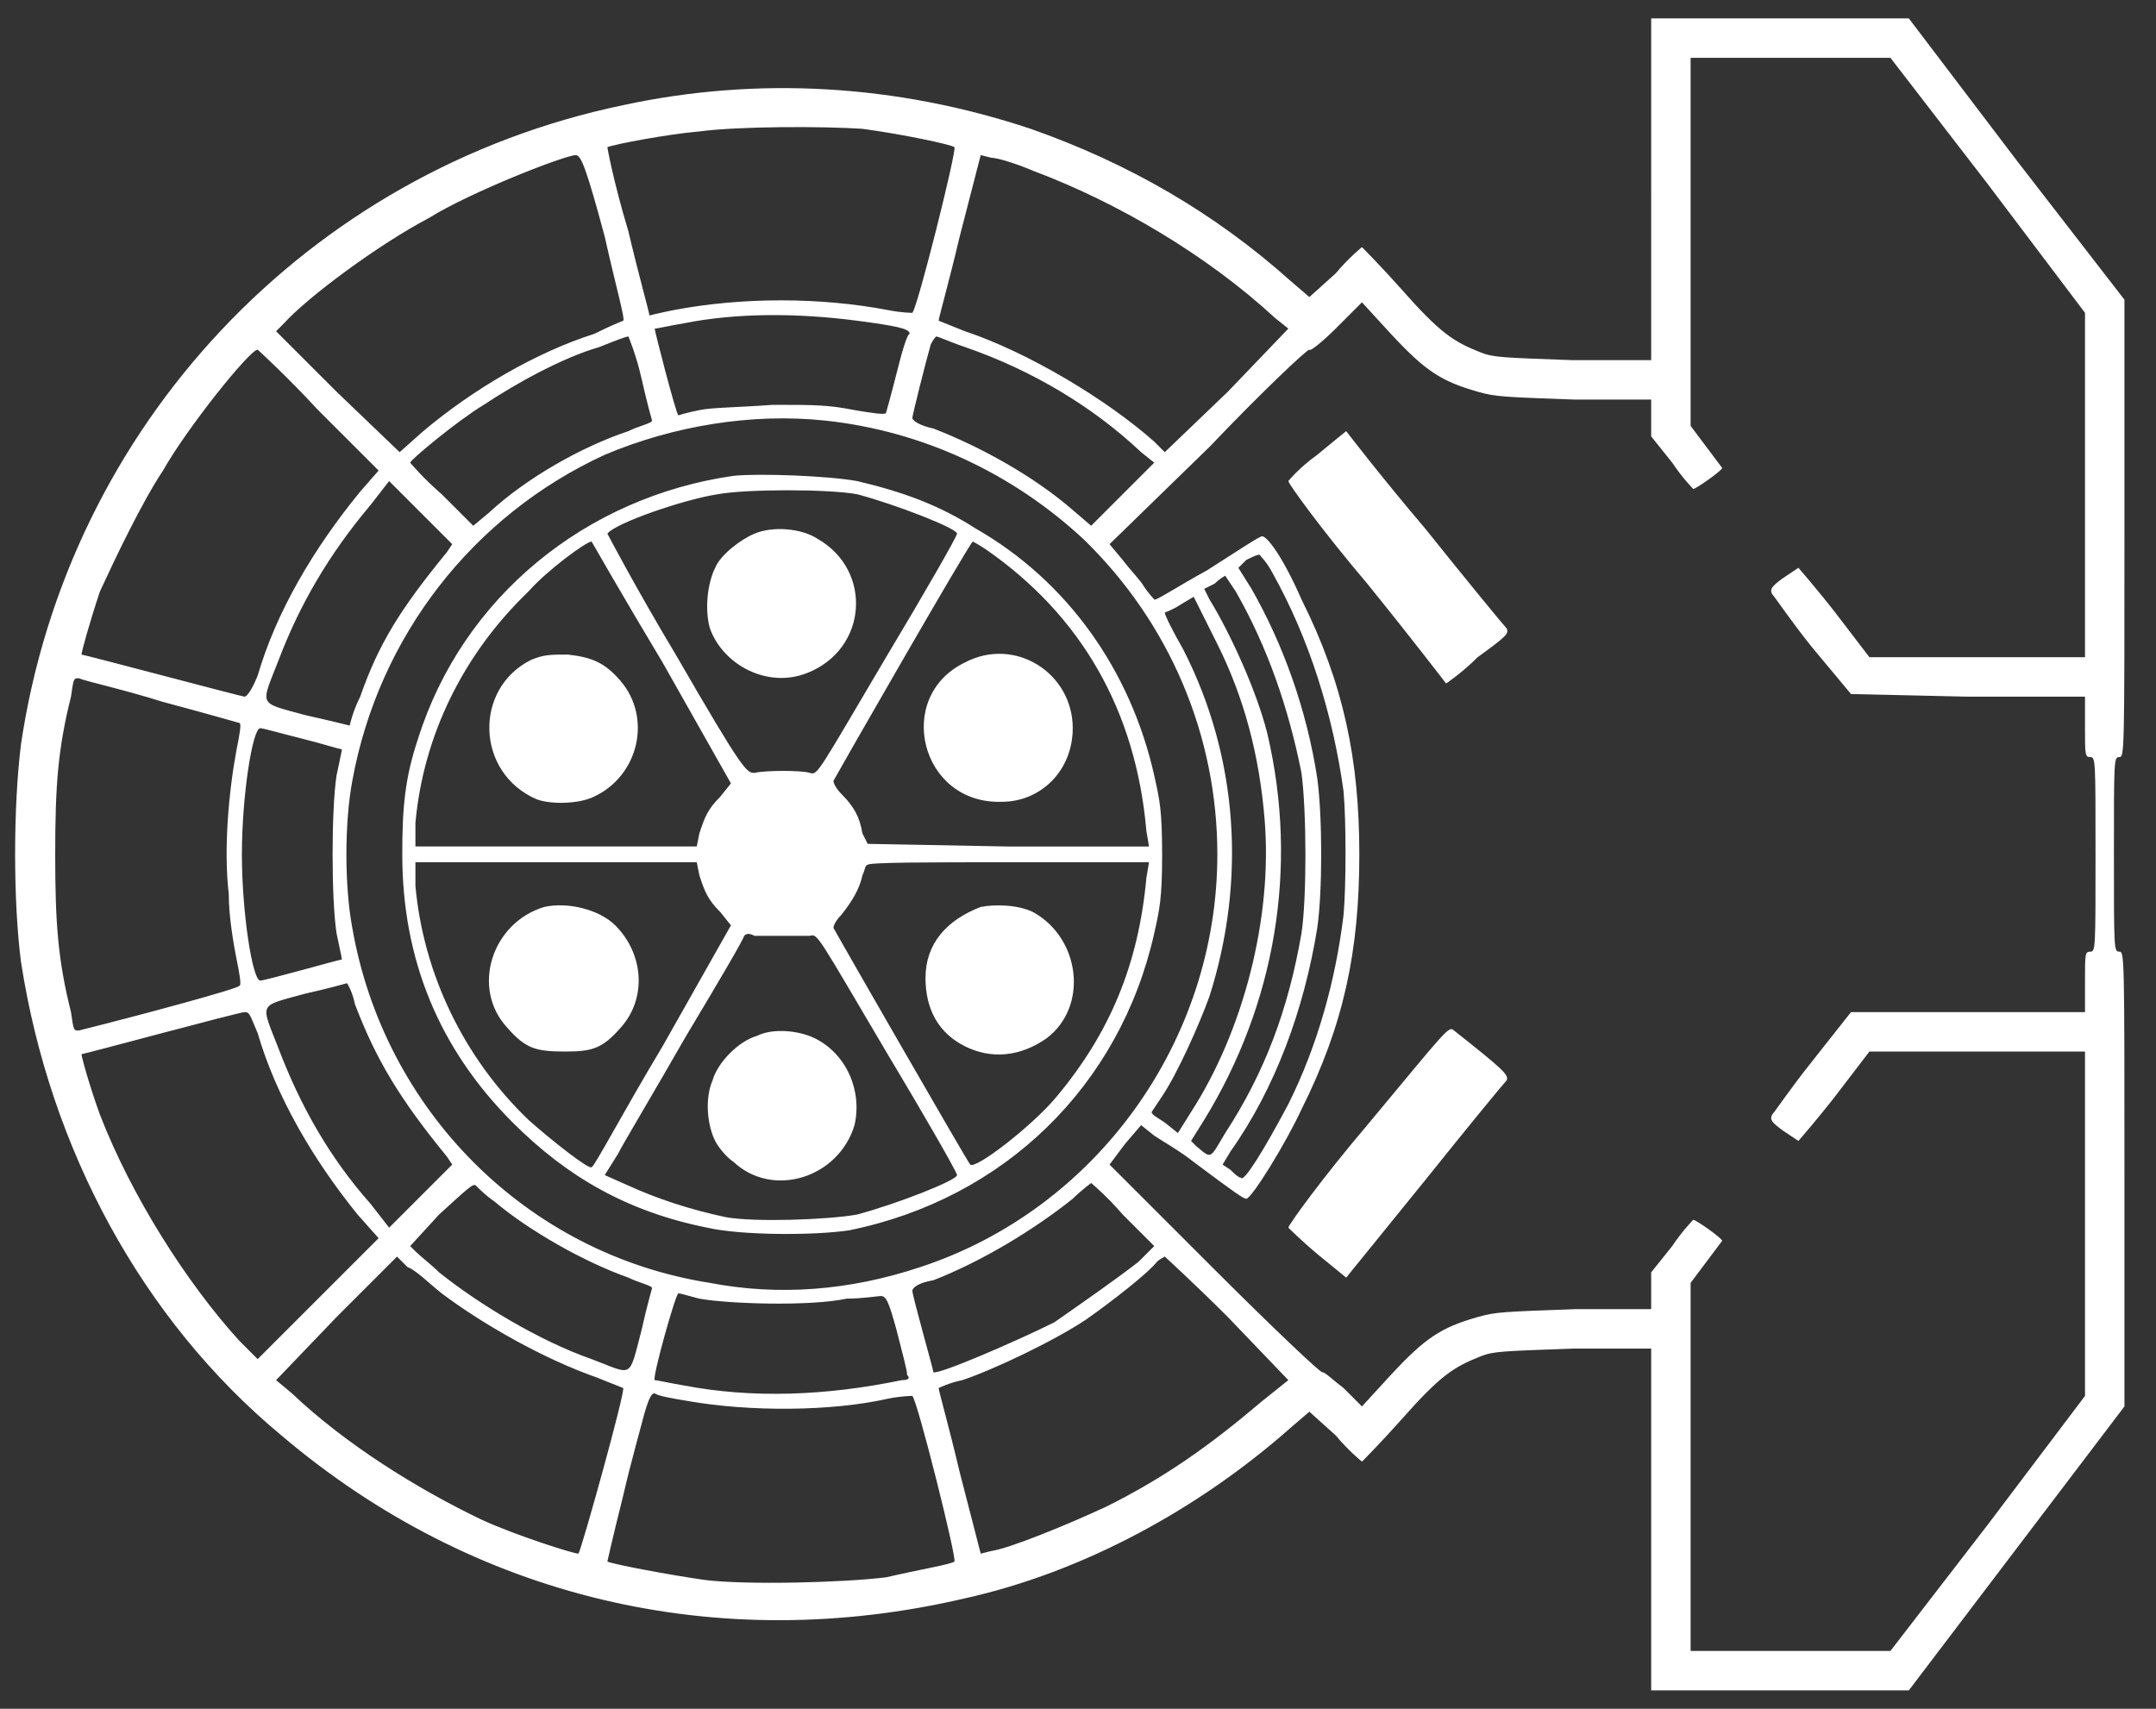 <?xml version="1.0" standalone="no"?>
<!DOCTYPE svg PUBLIC "-//W3C//DTD SVG 20010904//EN"
 "http://www.w3.org/TR/2001/REC-SVG-20010904/DTD/svg10.dtd">
<svg version="1.0" xmlns="http://www.w3.org/2000/svg"
 width="820pt" height="650pt" viewBox="0 0 820 650"
 preserveAspectRatio="xMidYMid meet">
<rect x="0" y="0" width="820" height="650" fill="#333333" stroke="none"/>
<g transform="translate(0,650) scale(1,-1)"
fill="#ffffff" stroke="none">
<path d="M628 578 l0 -65 -30 0 c-27 1 -30 1 -35 3 -10 4 -15 7 -30 24 -8 9
-15 16 -15 16 0 0 -5 -4 -10 -10 l-10 -9 -7 6 c-29 26 -62 45 -99 58 -51 17
-104 20 -155 9 -120 -25 -211 -122 -229 -243 -3 -24 -3 -60 0 -83 11 -71 46
-136 99 -180 73 -62 166 -84 260 -62 45 10 89 34 124 65 l7 6 10 -9 c5 -6 10
-10 10 -10 0 0 7 7 15 16 15 17 20 20 30 24 5 2 8 2 35 3 l30 0 0 -65 0 -65
49 0 49 0 41 54 41 54 0 86 c0 86 0 87 -2 87 -2 0 -2 1 -2 37 0 36 0 37 2 37
2 0 2 1 2 87 l0 87 -41 53 -41 54 -49 0 -49 0 0 -65z m128 2 l37 -49 0 -65 0
-66 -41 0 -41 0 -13 17 c-7 9 -14 17 -14 17 0 0 -3 -2 -6 -4 -4 -3 -5 -4 -4
-6 1 -1 7 -10 15 -20 l15 -18 44 -1 45 0 0 -12 c0 -10 0 -11 2 -11 2 0 2 -1 2
-37 0 -36 0 -37 -2 -37 -2 0 -2 -1 -2 -11 l0 -12 -45 0 -44 0 -15 -19 c-8 -10
-14 -19 -15 -20 -1 -2 0 -3 4 -6 3 -2 6 -4 6 -4 0 0 7 8 14 17 l13 17 41 0 41
0 0 -66 0 -65 -37 -49 -37 -48 -38 0 -38 0 0 70 0 70 6 8 c3 4 6 8 6 8 0 1
-10 8 -11 8 0 0 -4 -4 -8 -10 l-8 -10 0 -7 0 -7 -29 0 c-27 -1 -30 -1 -37 -3
-14 -4 -20 -8 -33 -22 l-11 -12 -7 7 c-4 3 -7 6 -8 6 0 -1 -19 17 -41 39 l-40
40 6 8 6 7 5 -4 c3 -2 10 -6 15 -10 16 -12 19 -14 20 -14 2 0 15 21 21 34 16
32 22 60 22 97 0 36 -6 65 -22 97 -7 16 -13 24 -15 24 -1 0 -10 -6 -21 -13
-11 -6 -20 -12 -20 -11 0 0 -2 2 -4 5 -1 2 -5 6 -8 10 l-5 6 38 37 c20 21 37
37 38 37 0 -1 5 3 10 8 l10 10 11 -12 c13 -14 19 -18 33 -22 7 -2 10 -2 37 -3
l29 0 0 -7 0 -7 8 -10 c4 -6 8 -10 8 -10 1 0 11 7 11 8 0 0 -3 4 -6 8 l-6 8 0
70 0 70 38 0 38 0 37 -48z m-428 21 c15 -2 34 -6 35 -7 1 -1 -14 -61 -16 -63
0 0 -4 0 -9 1 -26 5 -56 5 -82 0 -5 -1 -9 -2 -9 -2 0 1 -4 15 -8 32 -6 20 -8
32 -8 32 2 1 23 5 35 6 15 2 47 2 62 1z m-98 -41 c4 -18 8 -32 7 -32 0 0 -5
-2 -11 -5 -22 -7 -46 -21 -65 -37 l-9 -8 -24 23 -23 23 3 3 c9 10 36 30 55 40
16 10 52 24 56 24 2 0 4 -5 11 -31z m163 25 c32 -12 66 -32 92 -56 l5 -4 -23
-24 -24 -23 -4 4 c-18 16 -48 34 -72 42 -5 2 -10 4 -10 4 0 1 4 15 8 32 l8 31
4 -1 c2 0 9 -2 16 -5z m-67 -57 c15 -2 20 -3 20 -5 -1 0 -3 -7 -5 -15 -2 -8
-4 -15 -4 -15 0 -1 -6 0 -12 1 -10 2 -15 2 -31 2 -14 -1 -23 -1 -28 -2 -5 -1
-8 -2 -8 -2 -1 1 -9 32 -9 33 1 0 5 1 11 2 20 4 43 4 66 1z m-82 -22 c2 -9 4
-16 4 -16 0 -1 -5 -2 -9 -4 -18 -6 -39 -18 -53 -31 l-6 -5 -12 12 c-7 6 -12
12 -12 12 0 1 18 16 28 22 12 8 30 18 44 22 5 2 10 4 11 4 0 0 3 -7 5 -16z
m123 12 c26 -9 49 -23 67 -40 l5 -4 -12 -12 -12 -12 -7 6 c-15 13 -35 24 -53
31 -5 1 -8 3 -8 4 0 1 5 21 7 28 1 2 2 3 2 3 1 0 5 -2 11 -4z m-246 -24 l23
-23 -7 -8 c-18 -22 -32 -46 -39 -70 -2 -5 -4 -8 -5 -8 -1 0 -61 16 -62 16 0 1
3 12 7 24 6 13 16 34 24 46 9 16 33 46 36 46 0 0 11 -10 23 -23z m193 -4 c37
-4 71 -20 98 -45 33 -32 51 -75 51 -120 0 -71 -46 -135 -113 -157 -27 -9 -54
-11 -80 -6 -70 11 -124 66 -136 135 -3 16 -3 40 0 56 10 55 46 101 96 124 26
11 56 16 84 13z m-144 -50 c-18 -22 -26 -35 -33 -55 -3 -6 -4 -11 -4 -11 0 0
-8 2 -17 4 -18 5 -17 3 -10 21 8 21 19 40 35 59 l7 9 12 -12 12 -12 -2 -3z
m314 -8 c14 -25 23 -54 27 -83 1 -11 1 -36 0 -47 -3 -25 -10 -50 -21 -72 -9
-17 -17 -30 -18 -28 -1 0 -3 2 -4 3 l-3 2 3 5 c17 24 28 54 33 85 2 14 2 42 0
57 -4 26 -13 51 -25 72 l-5 8 3 3 c2 1 4 2 5 2 0 0 3 -3 5 -7z m-14 -7 c12
-21 20 -44 25 -69 2 -15 2 -48 0 -61 -5 -29 -14 -53 -29 -76 -6 -10 -5 -10
-11 -5 l-2 2 5 8 c27 44 36 96 24 147 -4 16 -14 38 -22 51 l-2 4 4 2 c2 2 4 3
4 3 0 0 2 -3 4 -6z m-7 -20 c10 -20 16 -42 18 -67 3 -37 -8 -80 -28 -111 l-5
-8 -5 4 c-3 2 -5 3 -5 4 0 0 2 3 4 6 6 9 14 27 18 38 14 44 11 91 -10 132 -4
7 -7 13 -7 14 0 0 3 1 6 3 l5 3 2 -4 c1 -2 4 -8 7 -14z m-401 -22 c15 -4 29
-8 29 -8 1 0 0 -5 -1 -10 -3 -16 -5 -38 -3 -55 0 -9 2 -20 3 -25 1 -5 2 -10 1
-10 0 -1 -37 -11 -61 -17 -2 0 -2 0 -3 7 -5 20 -6 34 -6 60 0 26 1 40 6 60 1
7 1 7 3 7 2 -1 16 -4 32 -9z m53 -14 c8 -2 14 -4 15 -4 0 -1 -1 -5 -2 -10 -2
-13 -2 -47 0 -60 1 -5 2 -9 2 -10 -1 0 -29 -8 -31 -8 -3 0 -7 26 -7 48 0 22 4
48 7 48 1 0 8 -2 16 -4z m20 -101 c8 -21 17 -36 35 -58 l2 -3 -12 -12 -12 -12
-7 9 c-16 18 -27 38 -35 59 -7 18 -8 16 10 21 9 2 16 4 16 4 0 0 2 -3 3 -8z
m-37 -11 c7 -24 21 -48 38 -69 l8 -9 -23 -23 -23 -23 -7 7 c-20 22 -41 55 -53
86 -4 11 -7 22 -7 23 1 0 60 16 62 16 2 0 2 -1 5 -8z m90 -64 c13 -11 34 -23
51 -29 4 -2 9 -3 9 -4 0 0 -2 -7 -4 -16 -5 -19 -3 -17 -19 -11 -20 7 -43 21
-58 33 -3 3 -7 6 -9 8 l-2 2 11 12 c11 10 13 12 14 11 1 -1 4 -4 7 -6z m239
-5 l12 -12 -6 -6 c-9 -7 -22 -16 -32 -23 -14 -7 -44 -20 -46 -19 0 1 -8 29 -8
31 0 1 2 3 8 4 18 7 38 19 53 31 3 3 7 6 7 6 0 0 6 -5 12 -12z m-259 -30 c16
-12 39 -25 59 -32 5 -2 10 -4 10 -4 1 -1 -16 -62 -17 -63 -2 0 -24 7 -37 13
-25 12 -52 29 -72 48 l-6 5 23 24 23 23 4 -4 c3 -1 8 -6 13 -10z m299 -9 l23
-24 -10 -8 c-20 -17 -37 -29 -59 -40 -15 -7 -37 -16 -44 -17 l-4 -1 -8 31 c-4
17 -8 31 -8 32 0 0 4 2 9 3 12 4 35 15 47 23 10 7 24 18 27 22 1 1 3 2 3 2 0
0 11 -10 24 -23z m-201 7 c11 -2 42 -3 56 0 6 0 12 1 13 1 2 0 3 -2 6 -13 2
-8 4 -15 4 -17 1 -1 1 -2 -2 -2 -29 -6 -57 -7 -83 -2 -6 1 -10 2 -11 2 -1 1 8
33 9 33 1 0 4 -1 8 -2z m-4 -39 c23 -4 54 -4 76 1 5 1 9 1 9 1 2 -2 17 -62 16
-63 -1 -1 -13 -3 -26 -6 -16 -2 -53 -3 -69 -1 -14 2 -35 6 -37 7 0 0 2 9 6 25
3 13 7 27 8 31 2 7 3 8 4 8 1 -1 7 -2 13 -3z M501 477 c-7 -5 -11 -10 -11 -10
0 -1 13 -19 30 -39 17 -21 30 -38 30 -38 0 0 6 4 12 10 11 8 12 9 11 11 -1 1
-15 18 -31 38 -17 20 -30 37 -30 37 0 0 -5 -4 -11 -9z M520 222 c-17 -20 -30
-38 -30 -39 0 0 5 -5 11 -10 l11 -9 30 37 c16 20 30 37 31 38 1 2 -1 4 -20 19
-2 2 -3 0 -33 -36z M279 469 c-56 -8 -103 -46 -120 -100 -5 -15 -6 -26 -6 -44
0 -40 14 -74 42 -102 21 -21 44 -34 74 -40 13 -3 41 -3 54 -1 59 12 103 55
116 113 2 9 3 13 3 30 0 17 -1 21 -3 30 -9 40 -33 74 -68 94 -14 9 -28 14 -45
18 -11 2 -37 3 -47 2z m47 -7 c15 -4 38 -13 38 -15 0 -1 -12 -22 -27 -47 -26
-44 -26 -45 -29 -44 -3 1 -17 1 -21 0 -3 0 -4 0 -30 45 -15 25 -26 46 -26 46
3 4 29 13 42 15 11 2 42 2 53 0z m-74 -64 l26 -46 -4 -5 c-5 -5 -6 -8 -8 -14
l-1 -5 -54 0 -53 0 0 9 c3 33 18 64 43 88 7 8 22 19 24 19 0 0 12 -21 27 -46z
m123 43 c36 -25 57 -61 61 -107 l1 -6 -54 0 -53 1 -2 4 c-1 6 -3 10 -8 15 -2
2 -3 4 -3 5 1 2 52 91 53 91 0 0 2 -1 5 -3z m-109 -124 c2 -6 3 -9 8 -14 l4
-5 -26 -46 c-15 -25 -26 -46 -27 -46 -1 -1 -15 10 -24 18 -25 24 -40 56 -43
89 l0 9 53 0 54 0 1 -5z m170 -1 c-3 -33 -14 -59 -34 -83 -9 -11 -31 -28 -33
-26 -1 1 -51 88 -52 90 0 1 1 3 3 5 4 5 7 10 8 15 1 2 1 4 2 4 0 1 24 1 54 1
l53 0 -1 -6z m-138 -22 c4 0 9 0 10 0 3 1 3 0 29 -44 15 -25 27 -46 27 -47 0
-2 -23 -11 -38 -15 -11 -2 -39 -3 -50 -1 -14 3 -26 7 -37 12 l-9 4 5 8 c2 4
14 24 26 45 12 20 22 37 22 38 1 1 2 1 4 0 1 0 6 0 11 0z M287 447 c-5 -2 -13
-8 -15 -13 -3 -6 -4 -16 -2 -23 5 -14 22 -23 37 -17 23 9 25 39 4 51 -6 4 -17
5 -24 2z M202 399 c-22 -11 -21 -43 2 -53 5 -2 16 -2 22 1 17 8 22 30 10 44
-6 7 -11 9 -20 10 -7 0 -9 0 -14 -2z M367 398 c-27 -13 -17 -54 14 -53 15 0
27 12 27 28 0 21 -22 35 -41 25z M207 305 c-20 -6 -28 -31 -14 -46 7 -8 11 -9
22 -9 10 0 14 1 21 9 10 11 9 28 -2 39 -6 6 -18 9 -27 7z M373 305 c-13 -5
-21 -14 -21 -27 0 -12 5 -21 15 -26 10 -5 21 -4 31 3 16 12 13 38 -5 48 -6 3
-15 3 -20 2z M288 256 c-7 -2 -15 -10 -17 -17 -3 -7 -2 -17 1 -23 1 -2 4 -6 7
-8 15 -14 40 -6 46 14 3 13 -3 27 -15 33 -6 3 -16 4 -22 1z"/>
</g>
</svg>
